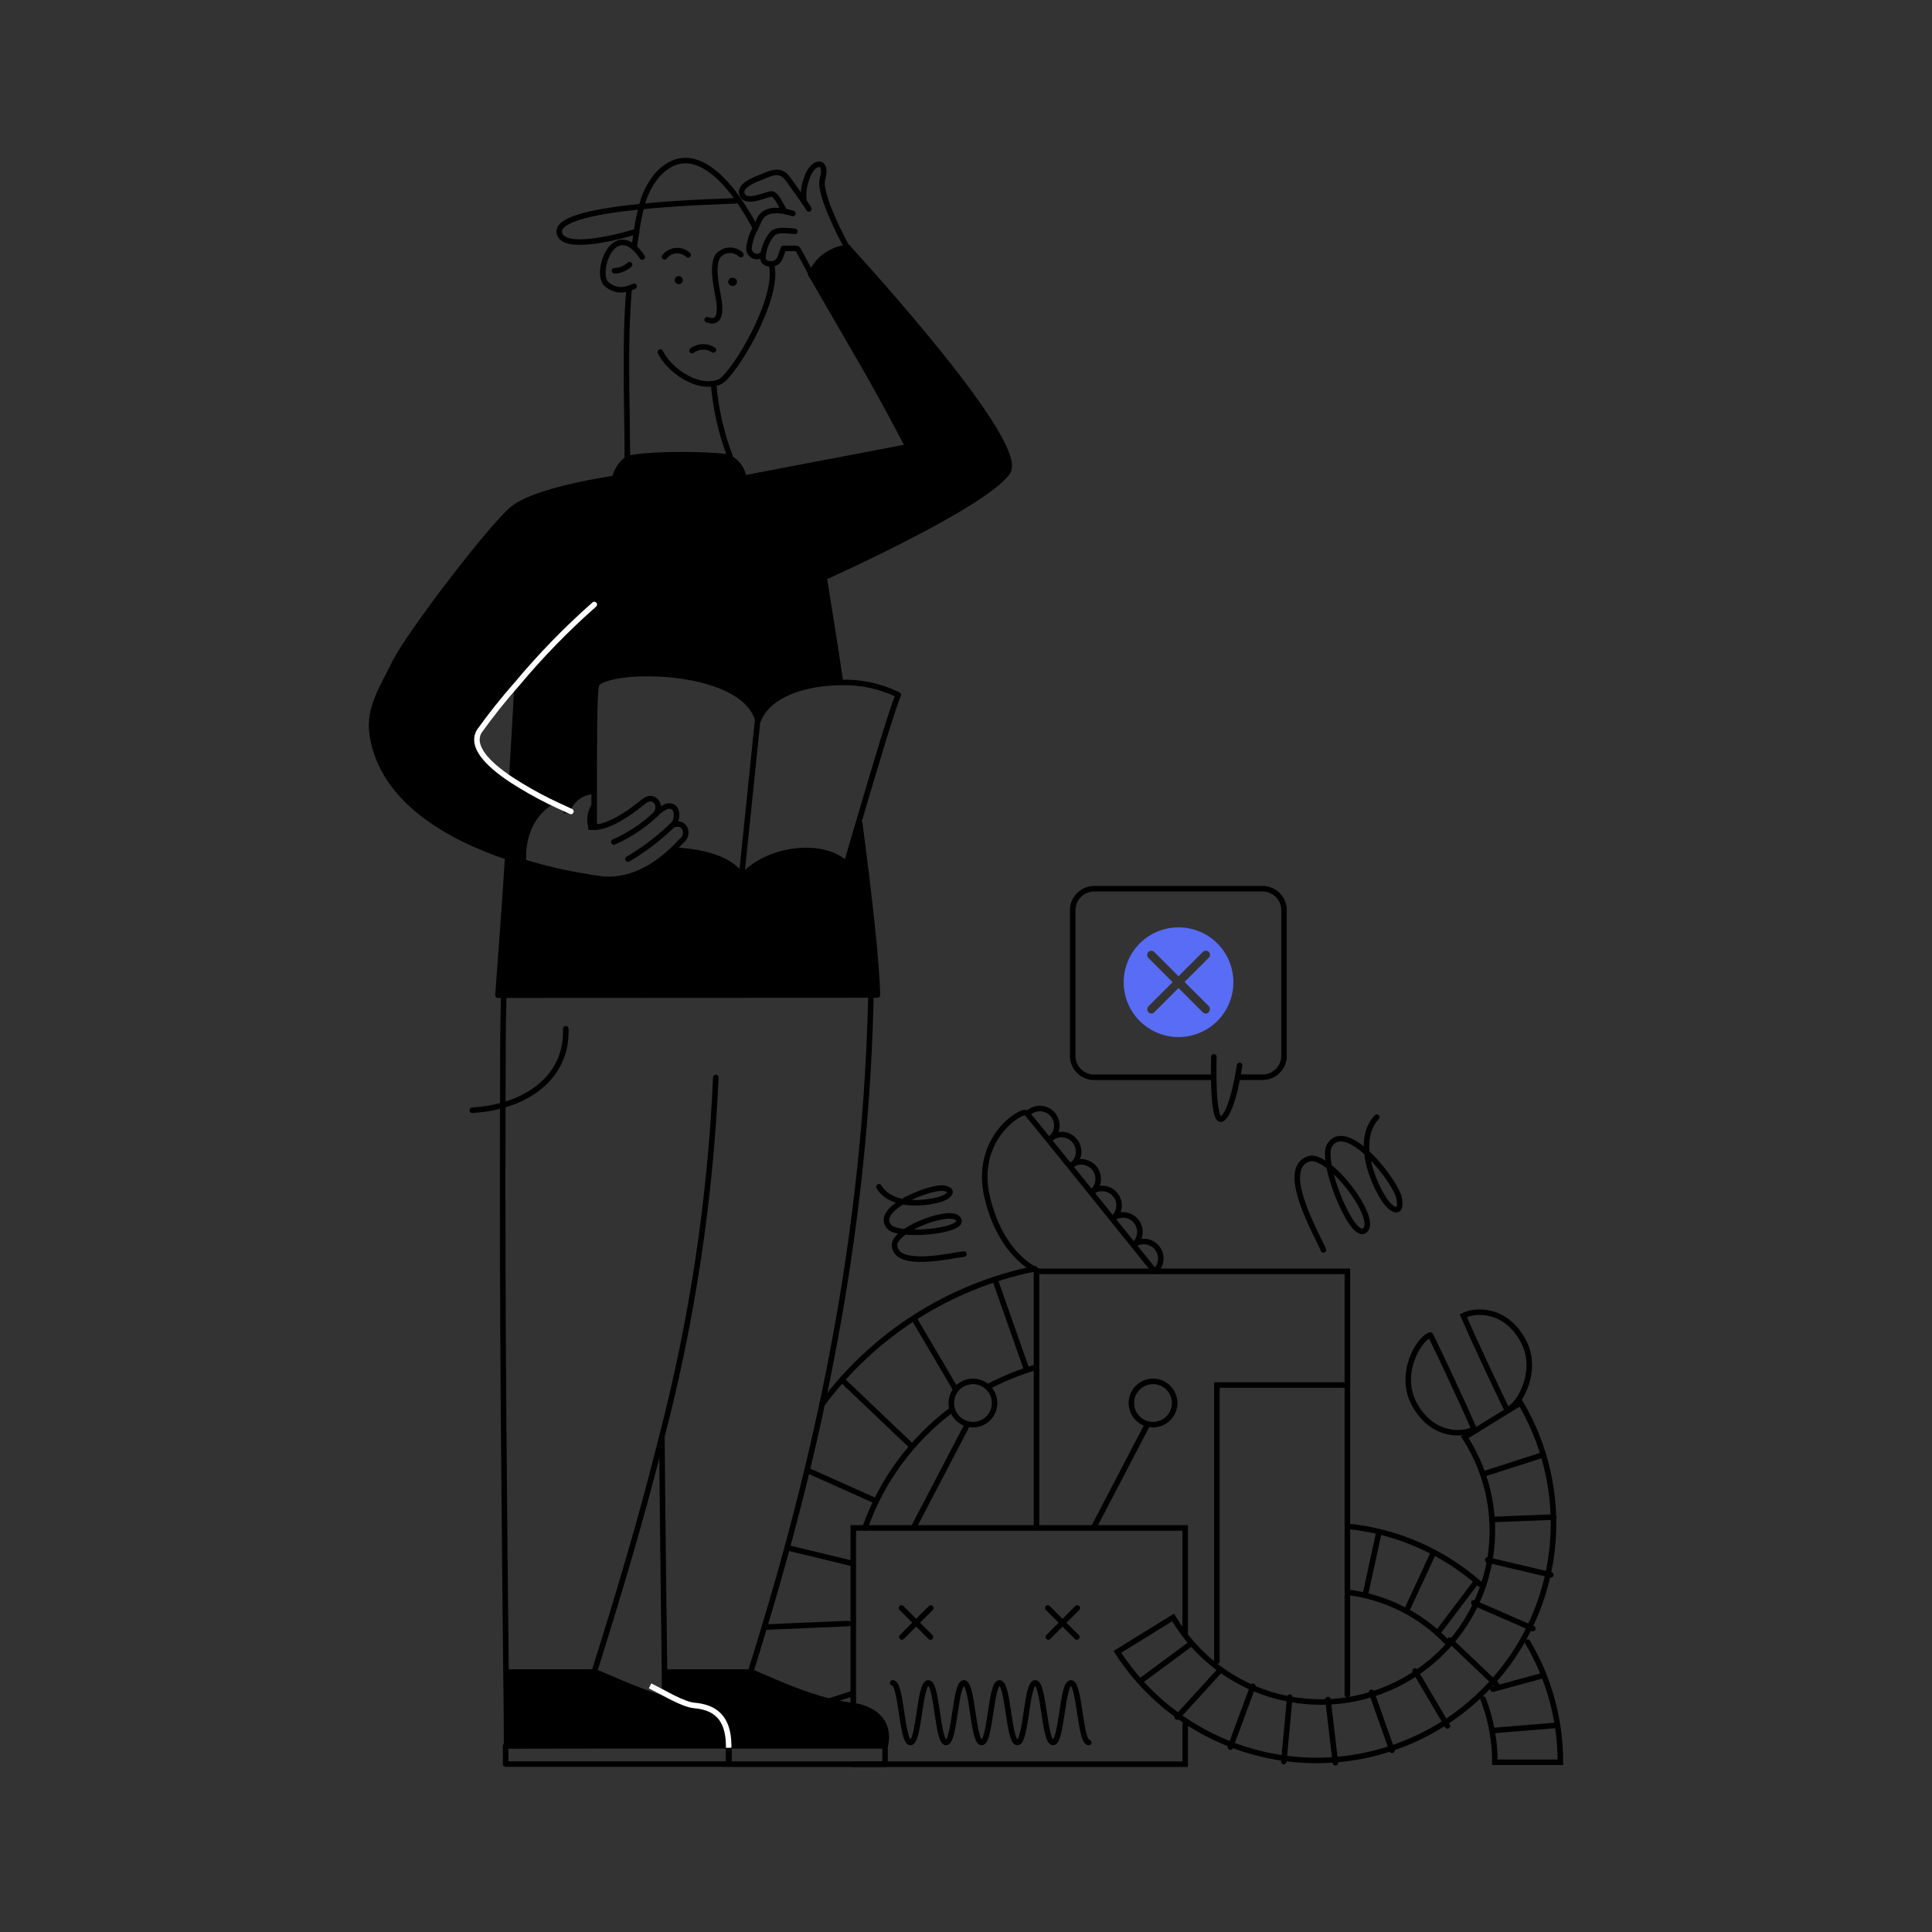 <svg width="300" height="300" viewBox="0 0 300 300" fill="none" xmlns="http://www.w3.org/2000/svg">
<rect x="0" y="0" width="300" height="300" fill="#333333" stroke="none"/>
<path d="M132.105 264.825C135.24 265.2 138.225 266.94 137.49 270.96H113.205C114 267 111 265.2 107.82 264.825C106.236 264.62 104.671 264.289 103.14 263.835V263.64C103.14 263.355 103.14 261.945 103.14 259.635H116.55C117.735 259.905 125.565 264 132.105 264.825Z" fill="black"/>
<path d="M113.205 270.96L78.585 271.11C78.585 270.645 78.585 266.415 78.495 259.635H92.265C93.195 259.83 98.01 262.32 103.155 263.82C104.686 264.274 106.251 264.605 107.835 264.81C111 265.2 114 267 113.205 270.96Z" fill="black"/>
<path d="M93.45 136.5C98.52 136.98 102.45 133.89 104.58 131.85L104.67 131.94C109.17 132.195 113.415 133.26 115.17 135.975H115.29C118.995 131.76 127.38 130.47 131.25 133.86H131.49C131.835 132.72 132.495 130.425 133.305 127.665H133.5C135 139.02 136.14 149.4 136.23 154.23L77.37 154.5C77.505 151.755 78.21 143.07 78.87 133.335L78.945 133.14C79.695 133.395 80.445 133.635 81.195 133.86C85.202 135.069 89.3 135.952 93.45 136.5Z" fill="black"/>
<path d="M80.28 106.305C78.201 108.659 76.243 111.117 74.415 113.67C73.11 115.875 75.525 118.56 79.38 121.17V121.08C79.86 114.45 80.16 109.17 80.28 106.305ZM85.305 124.5V124.74C85.305 124.74 81.075 127.08 81.27 133.5L81.15 133.89C80.415 133.665 79.65 133.425 78.9 133.17C69.705 130.035 59.295 124.26 57.795 114C57.21 109.92 59.46 106.68 61.245 103.02C63.48 98.4 76.44 81.585 79.605 79.02C83.19 76.02 95.445 74.28 95.445 74.28C95.721 73.082 96.412 72.019 97.395 71.28C98.895 70.605 107.595 70.35 112.56 70.905C112.849 70.937 113.129 71.024 113.385 71.16C113.95 71.479 114.435 71.924 114.802 72.459C115.168 72.995 115.407 73.608 115.5 74.25L141 69.39C136.005 59.715 132.495 54 126 42.735V42.615C126.491 41.454 127.289 40.449 128.31 39.708C129.33 38.968 130.534 38.521 131.79 38.415C134.64 41.52 159.645 68.985 156.63 73.305C153.03 78.495 128.13 89.67 128.13 89.67C128.775 93.75 129.63 99.21 130.665 105.87V105.975C125.235 105.975 119.625 107.775 117.96 111.675H117.81C115.05 103.17 93.51 103.5 92.445 106.5C92.145 107.31 92.055 115.74 92.115 122.88H92.01C91.14 122.933 90.304 123.238 89.603 123.757C88.903 124.276 88.368 124.988 88.065 125.805C87.18 125.4 86.235 124.95 85.305 124.5Z" fill="black"/>
<path d="M78.51 273.93H113.13V271.08H78.51V273.93Z" stroke="black" stroke-width="0.86" stroke-linecap="round" stroke-linejoin="round"/>
<path d="M137.43 271.095H113.19V273.945H137.43V271.095Z" stroke="black" stroke-width="0.86" stroke-linecap="round" stroke-linejoin="round"/>
<path d="M132.495 264.84V237.255H184.035V253.62" stroke="black" stroke-width="0.86" stroke-miterlimit="10" stroke-linecap="round"/>
<path d="M184.035 267.765V273.945H132.495" stroke="black" stroke-width="0.86" stroke-miterlimit="10" stroke-linecap="round"/>
<path d="M229.83 246C224.09 240.925 216.903 237.777 209.28 237" stroke="black" stroke-width="0.86" stroke-miterlimit="10" stroke-linecap="round"/>
<path d="M230.31 263.835C231.513 266.966 232.128 270.291 232.125 273.645H242.295C242.306 267.086 240.55 260.645 237.21 255" stroke="black" stroke-width="0.86" stroke-miterlimit="10" stroke-linecap="round"/>
<path d="M209.22 247.245C215.077 247.959 220.511 250.666 224.61 254.91" stroke="black" stroke-width="0.86" stroke-miterlimit="10" stroke-linecap="round"/>
<path d="M214.05 238.23L212.025 247.56" stroke="black" stroke-width="0.86" stroke-miterlimit="10" stroke-linecap="round"/>
<path d="M222.54 241.2L218.385 250.155" stroke="black" stroke-width="0.86" stroke-miterlimit="10" stroke-linecap="round"/>
<path d="M229.26 245.58L223.215 253.59" stroke="black" stroke-width="0.86" stroke-miterlimit="10" stroke-linecap="round"/>
<path d="M231.81 262.29L239.715 260.145" stroke="black" stroke-width="0.86" stroke-miterlimit="10" stroke-linecap="round"/>
<path d="M231.78 268.725L241.62 267.915" stroke="black" stroke-width="0.86" stroke-miterlimit="10" stroke-linecap="round"/>
<path d="M173.505 256.5C178.726 264.6 186.916 270.328 196.315 272.454C205.714 274.58 215.572 272.934 223.771 267.869C231.969 262.804 237.853 254.725 240.159 245.368C242.464 236.012 241.007 226.124 236.1 217.83L227.445 223.17C229.376 226.144 230.693 229.474 231.319 232.965C231.945 236.455 231.868 240.035 231.092 243.495C230.315 246.956 228.856 250.226 226.798 253.114C224.741 256.002 222.127 258.45 219.111 260.315C216.095 262.179 212.736 263.422 209.233 263.971C205.729 264.52 202.152 264.363 198.71 263.51C195.268 262.658 192.031 261.126 189.189 259.005C186.347 256.884 183.957 254.217 182.16 251.16L173.505 256.5Z" stroke="black" stroke-width="0.86" stroke-miterlimit="10" stroke-linecap="round"/>
<path d="M239.58 225.915L230.295 228.9" stroke="black" stroke-width="0.86" stroke-miterlimit="10" stroke-linecap="round"/>
<path d="M241.275 235.575L231.645 235.95" stroke="black" stroke-width="0.86" stroke-miterlimit="10" stroke-linecap="round"/>
<path d="M240.81 244.545L231 242.235" stroke="black" stroke-width="0.86" stroke-miterlimit="10" stroke-linecap="round"/>
<path d="M238.02 252.885L228.855 248.88" stroke="black" stroke-width="0.86" stroke-miterlimit="10" stroke-linecap="round"/>
<path d="M232.365 261.585L225.105 254.685" stroke="black" stroke-width="0.86" stroke-miterlimit="10" stroke-linecap="round"/>
<path d="M224.76 267.99L219.735 259.47" stroke="black" stroke-width="0.86" stroke-miterlimit="10" stroke-linecap="round"/>
<path d="M216.15 271.785L212.97 262.785" stroke="black" stroke-width="0.86" stroke-miterlimit="10" stroke-linecap="round"/>
<path d="M207.36 273.72L206.205 263.91" stroke="black" stroke-width="0.86" stroke-miterlimit="10" stroke-linecap="round"/>
<path d="M199.35 273.525L200.28 263.535" stroke="black" stroke-width="0.86" stroke-miterlimit="10" stroke-linecap="round"/>
<path d="M191.055 271.29L194.55 261.84" stroke="black" stroke-width="0.86" stroke-miterlimit="10" stroke-linecap="round"/>
<path d="M189.54 259.26L182.805 266.64" stroke="black" stroke-width="0.86" stroke-miterlimit="10" stroke-linecap="round"/>
<path d="M185.04 255.15L177.09 261.03" stroke="black" stroke-width="0.86" stroke-miterlimit="10" stroke-linecap="round"/>
<path d="M160.68 197.01C147.464 199.693 135.708 207.174 127.68 218.01" stroke="black" stroke-width="0.86" stroke-miterlimit="10" stroke-linecap="round"/>
<path d="M153.435 215.325C155.789 214.083 158.262 213.078 160.815 212.325" stroke="black" stroke-width="0.86" stroke-miterlimit="10" stroke-linecap="round"/>
<path d="M134.31 237.27C136.886 229.94 141.585 223.544 147.81 218.895" stroke="black" stroke-width="0.86" stroke-miterlimit="10" stroke-linecap="round"/>
<path d="M128.715 264.165L132.465 262.95" stroke="black" stroke-width="0.86" stroke-miterlimit="10" stroke-linecap="round"/>
<path d="M118.71 252.66L131.745 252.105" stroke="black" stroke-width="0.86" stroke-miterlimit="10" stroke-linecap="round"/>
<path d="M122.235 240.33L132.435 242.79" stroke="black" stroke-width="0.86" stroke-miterlimit="10" stroke-linecap="round"/>
<path d="M125.34 228.3L135.87 233.01" stroke="black" stroke-width="0.86" stroke-miterlimit="10" stroke-linecap="round"/>
<path d="M130.74 214.26L141.42 224.43" stroke="black" stroke-width="0.86" stroke-miterlimit="10" stroke-linecap="round"/>
<path d="M141.93 204.75L148.395 215.73" stroke="black" stroke-width="0.86" stroke-miterlimit="10" stroke-linecap="round"/>
<path d="M154.665 199.155L159.345 212.445" stroke="black" stroke-width="0.86" stroke-miterlimit="10" stroke-linecap="round"/>
<path d="M144.54 249.69L140.04 254.19" stroke="black" stroke-width="0.86" stroke-miterlimit="10" stroke-linecap="round"/>
<path d="M139.98 249.69L144.48 254.19" stroke="black" stroke-width="0.86" stroke-miterlimit="10" stroke-linecap="round"/>
<path d="M183 144C181.314 144 179.666 144.5 178.265 145.437C176.864 146.374 175.772 147.705 175.127 149.263C174.483 150.821 174.315 152.535 174.645 154.188C174.975 155.841 175.788 157.359 176.981 158.55C178.174 159.741 179.693 160.551 181.347 160.878C183.001 161.205 184.714 161.034 186.271 160.387C187.827 159.74 189.157 158.646 190.091 157.243C191.026 155.839 191.523 154.191 191.52 152.505C191.52 151.387 191.299 150.28 190.871 149.247C190.443 148.214 189.815 147.276 189.024 146.486C188.232 145.696 187.293 145.07 186.259 144.643C185.226 144.217 184.118 143.998 183 144ZM187.695 157.185C187.635 157.248 187.563 157.297 187.483 157.331C187.403 157.365 187.317 157.383 187.23 157.383C187.143 157.383 187.057 157.365 186.977 157.331C186.897 157.297 186.825 157.248 186.765 157.185C185.895 156.3 184.455 154.86 183 153.42L179.235 157.185C179.179 157.248 179.109 157.298 179.031 157.332C178.954 157.366 178.87 157.382 178.785 157.38C178.658 157.377 178.535 157.337 178.43 157.265C178.325 157.193 178.243 157.092 178.194 156.975C178.145 156.858 178.13 156.729 178.153 156.604C178.175 156.479 178.233 156.363 178.32 156.27C178.695 155.91 180.345 154.245 182.085 152.505L178.335 148.755C178.273 148.697 178.223 148.627 178.188 148.55C178.153 148.472 178.133 148.389 178.13 148.304C178.128 148.219 178.142 148.134 178.172 148.055C178.202 147.975 178.247 147.902 178.305 147.84C178.363 147.778 178.433 147.728 178.51 147.693C178.588 147.658 178.671 147.638 178.756 147.636C178.841 147.633 178.926 147.647 179.005 147.677C179.085 147.707 179.158 147.752 179.22 147.81C179.355 147.93 181.11 149.7 183 151.59L186.78 147.81C186.903 147.692 187.067 147.626 187.237 147.626C187.408 147.626 187.572 147.692 187.695 147.81C187.755 147.87 187.803 147.941 187.836 148.02C187.868 148.098 187.885 148.182 187.885 148.268C187.885 148.353 187.868 148.437 187.836 148.515C187.803 148.594 187.755 148.665 187.695 148.725L183.93 152.475L187.71 156.24C187.823 156.371 187.882 156.541 187.873 156.714C187.865 156.887 187.79 157.05 187.665 157.17L187.695 157.185Z" fill="#586CF5"/>
<path d="M167.28 249.69L162.78 254.19" stroke="black" stroke-width="0.86" stroke-miterlimit="10" stroke-linecap="round"/>
<path d="M162.705 249.69L167.205 254.19" stroke="black" stroke-width="0.86" stroke-miterlimit="10" stroke-linecap="round"/>
<path d="M160.95 237.24V197.415H209.22V263.13" stroke="black" stroke-width="0.86" stroke-miterlimit="10" stroke-linecap="round"/>
<path d="M234.135 218.895C235.95 218.175 239.055 212.775 236.49 208.14C233.715 203.1 229.11 203.355 227.22 204.3C228.72 207.78 232.485 215.835 234.015 218.925" stroke="black" stroke-width="0.86" stroke-miterlimit="10" stroke-linecap="round"/>
<path d="M222 207.33C220.185 208.065 217.08 213.45 219.645 218.085C222.42 223.125 227.025 222.87 228.915 221.94C227.415 218.46 223.65 210.39 222.12 207.315" stroke="black" stroke-width="0.86" stroke-miterlimit="10" stroke-linecap="round"/>
<path d="M138.615 261.315C139.995 261.315 139.995 270.57 141.375 270.57C142.755 270.57 142.755 261.315 144.15 261.315C145.545 261.315 145.53 270.57 146.91 270.57C148.29 270.57 148.29 261.315 149.67 261.315C151.05 261.315 151.05 270.57 152.43 270.57C153.81 270.57 153.825 261.315 155.205 261.315C156.585 261.315 156.585 270.57 157.98 270.57C159.375 270.57 159.36 261.315 160.74 261.315C162.12 261.315 162.135 270.57 163.515 270.57C164.895 270.57 164.91 261.315 166.29 261.315C167.67 261.315 167.685 270.57 169.065 270.57" stroke="black" stroke-width="0.86" stroke-miterlimit="10" stroke-linecap="round"/>
<path d="M169.845 237.15L178.125 221.295" stroke="black" stroke-width="0.86" stroke-miterlimit="10" stroke-linecap="round"/>
<path d="M179.04 221.22C180.896 221.22 182.4 219.716 182.4 217.86C182.4 216.004 180.896 214.5 179.04 214.5C177.184 214.5 175.68 216.004 175.68 217.86C175.68 219.716 177.184 221.22 179.04 221.22Z" stroke="black" stroke-width="0.86" stroke-miterlimit="10" stroke-linecap="round"/>
<path d="M141.885 237.15L150.165 221.295" stroke="black" stroke-width="0.86" stroke-miterlimit="10" stroke-linecap="round"/>
<path d="M151.08 221.22C152.936 221.22 154.44 219.716 154.44 217.86C154.44 216.004 152.936 214.5 151.08 214.5C149.224 214.5 147.72 216.004 147.72 217.86C147.72 219.716 149.224 221.22 151.08 221.22Z" stroke="black" stroke-width="0.86" stroke-miterlimit="10" stroke-linecap="round"/>
<path d="M188.955 257.97V215.07H209.055" stroke="black" stroke-width="0.86" stroke-miterlimit="10" stroke-linecap="round"/>
<path d="M179.28 197.415C179.28 197.415 159.78 173.16 159.39 172.815C158.775 172.155 151.11 176.73 153.3 185.94C155.49 195.15 161.1 197.34 161.1 197.34" stroke="black" stroke-width="0.86" stroke-miterlimit="10" stroke-linecap="round"/>
<path d="M176.13 193.23C176.683 192.856 177.357 192.706 178.016 192.809C178.675 192.912 179.271 193.261 179.684 193.785C180.096 194.31 180.295 194.971 180.239 195.636C180.184 196.302 179.879 196.921 179.385 197.37" stroke="black" stroke-width="0.86" stroke-miterlimit="10" stroke-linecap="round"/>
<path d="M172.89 189.105C173.443 188.731 174.117 188.581 174.776 188.684C175.436 188.787 176.031 189.136 176.444 189.66C176.856 190.185 177.055 190.846 176.999 191.512C176.944 192.177 176.639 192.796 176.145 193.245" stroke="black" stroke-width="0.86" stroke-miterlimit="10" stroke-linecap="round"/>
<path d="M169.65 184.995C170.203 184.621 170.877 184.471 171.536 184.574C172.196 184.677 172.791 185.026 173.204 185.55C173.616 186.075 173.815 186.736 173.759 187.402C173.704 188.067 173.399 188.686 172.905 189.135" stroke="black" stroke-width="0.86" stroke-miterlimit="10" stroke-linecap="round"/>
<path d="M166.41 180.87C166.963 180.496 167.637 180.346 168.296 180.449C168.956 180.552 169.551 180.901 169.964 181.425C170.376 181.95 170.575 182.611 170.519 183.276C170.464 183.942 170.159 184.561 169.665 185.01" stroke="black" stroke-width="0.86" stroke-miterlimit="10" stroke-linecap="round"/>
<path d="M163.155 176.76C163.704 176.316 164.407 176.109 165.109 176.184C165.81 176.258 166.454 176.609 166.898 177.158C167.341 177.707 167.548 178.409 167.474 179.111C167.399 179.813 167.049 180.456 166.5 180.9" stroke="black" stroke-width="0.86" stroke-miterlimit="10" stroke-linecap="round"/>
<path d="M159.915 172.635C160.467 172.235 161.152 172.063 161.827 172.156C162.502 172.249 163.115 172.6 163.538 173.135C163.96 173.67 164.159 174.348 164.094 175.026C164.028 175.704 163.702 176.331 163.185 176.775" stroke="black" stroke-width="0.86" stroke-miterlimit="10" stroke-linecap="round"/>
<path d="M205.5 194.085C204.54 191.73 198.495 181.485 203.235 179.94C206.325 178.92 214.38 189.555 211.815 191.13C209.82 192.36 204.945 180.225 206.46 177.825C209.13 173.61 216.96 183.675 217.29 186.21C217.725 189 215.79 187.71 214.83 186.105C212.73 182.73 210.675 176.805 213.78 173.475" stroke="black" stroke-width="0.86" stroke-miterlimit="10" stroke-linecap="round"/>
<path d="M149.685 194.73C147.765 194.925 139.005 197.085 138.9 193.305C138.9 190.845 148.305 187.305 148.905 189.495C149.37 191.22 139.485 192.12 138.075 190.5C135.585 187.65 144.585 184.185 146.52 184.5C148.455 184.815 147.225 185.895 145.905 186.255C142.995 187.05 138.24 187.26 136.485 184.29" stroke="black" stroke-width="0.86" stroke-miterlimit="10" stroke-linecap="round"/>
<path d="M188.31 167.28H170.085C169.204 167.329 168.339 167.027 167.681 166.439C167.023 165.851 166.625 165.026 166.575 164.145V141.15C166.625 140.268 167.023 139.441 167.68 138.851C168.338 138.261 169.202 137.955 170.085 138H195.87C196.75 137.955 197.612 138.259 198.27 138.846C198.927 139.433 199.326 140.255 199.38 141.135V164.13C199.33 165.011 198.932 165.836 198.274 166.424C197.616 167.012 196.751 167.314 195.87 167.265H192.375" stroke="black" stroke-width="0.86" stroke-linecap="round" stroke-linejoin="round"/>
<path d="M192.48 165.435C192.48 165.435 191.52 172.365 189.825 173.685C188.13 175.005 188.49 164.1 188.49 164.1" stroke="black" stroke-width="0.86" stroke-linecap="round" stroke-linejoin="round"/>
<path d="M113.82 43.14C113.902 43.14 113.983 43.156 114.059 43.188C114.135 43.22 114.203 43.267 114.26 43.325C114.318 43.384 114.363 43.454 114.393 43.53C114.423 43.606 114.437 43.688 114.435 43.77C114.435 43.852 114.419 43.933 114.387 44.009C114.355 44.084 114.308 44.153 114.25 44.21C114.191 44.268 114.121 44.313 114.045 44.343C113.969 44.373 113.887 44.387 113.805 44.385C113.715 44.399 113.623 44.393 113.536 44.368C113.448 44.344 113.367 44.3 113.298 44.241C113.229 44.182 113.174 44.108 113.136 44.026C113.098 43.943 113.078 43.853 113.078 43.763C113.078 43.672 113.098 43.582 113.136 43.499C113.174 43.416 113.229 43.343 113.298 43.284C113.367 43.225 113.448 43.181 113.536 43.157C113.623 43.132 113.715 43.126 113.805 43.14H113.82Z" fill="black"/>
<path d="M105.405 42.87C105.488 42.872 105.569 42.89 105.645 42.924C105.721 42.957 105.789 43.005 105.846 43.065C105.903 43.125 105.948 43.196 105.978 43.273C106.008 43.35 106.022 43.432 106.02 43.515C106.02 43.597 106.004 43.678 105.972 43.754C105.94 43.83 105.893 43.898 105.835 43.955C105.776 44.013 105.706 44.057 105.63 44.088C105.554 44.118 105.472 44.132 105.39 44.13C105.307 44.128 105.226 44.11 105.15 44.076C105.074 44.043 105.006 43.995 104.949 43.935C104.892 43.875 104.847 43.804 104.817 43.727C104.787 43.65 104.773 43.568 104.775 43.485C104.775 43.403 104.791 43.322 104.823 43.246C104.855 43.17 104.902 43.102 104.96 43.045C105.019 42.987 105.089 42.942 105.165 42.912C105.241 42.882 105.323 42.868 105.405 42.87Z" fill="black"/>
<path d="M102.78 223.29C102.915 239.28 103.11 253.08 103.185 259.635C103.185 261.945 103.185 263.355 103.185 263.64" stroke="black" stroke-width="0.86" stroke-miterlimit="10"/>
<path d="M87.855 159.735C88.05 166.215 83.55 170.1 78 171.645C76.477 172.062 74.912 172.314 73.335 172.395" stroke="black" stroke-width="0.86" stroke-miterlimit="10" stroke-linecap="round"/>
<path d="M111.15 167.31C110.318 186.21 107.493 204.969 102.72 223.275C99.555 236.025 95.865 248.22 92.325 259.47V259.62C93.255 259.815 98.07 262.305 103.215 263.805C104.746 264.259 106.311 264.59 107.895 264.795C111.045 265.17 114.015 266.91 113.28 270.93L78.66 271.08C78.66 270.615 78.66 266.385 78.57 259.605C78.375 240.93 77.94 202.98 78.075 171.615C78.075 165.735 78.075 160.095 78.21 154.845" stroke="black" stroke-width="0.86" stroke-linecap="round" stroke-linejoin="round"/>
<path d="M135.225 155.13C134.28 196.515 125.22 232.08 116.55 259.62C117.75 259.875 125.55 264.03 132.12 264.795C135.255 265.17 138.24 266.91 137.505 270.93H112.92" stroke="black" stroke-width="0.86" stroke-linecap="round" stroke-linejoin="round"/>
<path d="M117.12 259.635H116.55H103.41" stroke="black" stroke-width="0.86" stroke-miterlimit="10"/>
<path d="M92.28 259.635H92.265H78.57" stroke="black" stroke-width="0.86" stroke-miterlimit="10"/>
<path d="M119.805 41.115C121.125 46.305 113.805 58.515 111.66 59.34C111.399 59.444 111.127 59.52 110.85 59.565C107.76 60.12 103.86 57.375 102.54 54.66" stroke="black" stroke-width="0.86" stroke-miterlimit="10" stroke-linecap="round"/>
<path d="M98.49 38.325C98.595 37.59 98.7 36.825 98.835 35.94C99.022 34.62 99.287 33.313 99.63 32.025C100.047 30.271 100.857 28.634 102 27.24C106.365 22.365 111.135 25.995 114.66 31.02C115.64 32.436 116.527 33.914 117.315 35.445" stroke="black" stroke-width="0.86" stroke-miterlimit="10" stroke-linecap="round"/>
<path d="M97.41 71.025C97.41 62.145 96.945 53.76 97.68 44.895" stroke="black" stroke-width="0.86" stroke-miterlimit="10"/>
<path d="M110.805 59.205V59.565C111.123 63.485 112.002 67.34 113.415 71.01" stroke="black" stroke-width="0.86" stroke-miterlimit="10"/>
<path d="M99.72 39.9C99.358 39.345 98.924 38.841 98.43 38.4C94.92 35.4 92.595 42.06 94.035 43.965C94.492 44.44 95.078 44.769 95.721 44.913C96.364 45.057 97.034 45.009 97.65 44.775C97.929 44.689 98.2 44.578 98.46 44.445" stroke="black" stroke-width="0.86" stroke-miterlimit="10" stroke-linecap="round"/>
<path d="M99.15 35.82L98.835 35.94C96.885 36.57 86.955 39.315 86.835 35.94C86.835 33.87 93.03 32.715 99.585 32.07C106.425 31.38 113.61 31.245 114.405 31.17" stroke="black" stroke-width="0.86" stroke-miterlimit="10"/>
<path d="M97.755 41.1C97.115 41.688 96.284 42.024 95.415 42.045" stroke="black" stroke-width="0.86" stroke-miterlimit="10" stroke-linecap="round"/>
<path d="M78.825 133.365C78.21 143.1 77.505 151.785 77.325 154.53L136.245 154.5C136.155 149.595 135 139.215 133.5 127.86" stroke="black" stroke-width="0.86" stroke-linecap="round" stroke-linejoin="round"/>
<path d="M80.28 106.305C80.16 109.17 79.86 114.45 79.455 121.035" stroke="black" stroke-width="0.86" stroke-linecap="round" stroke-linejoin="round"/>
<path d="M88.65 126L88.125 125.76C87.18 125.34 86.235 124.89 85.305 124.44C83.265 123.433 81.287 122.306 79.38 121.065C75.525 118.5 73.11 115.815 74.415 113.565C76.244 111.012 78.201 108.554 80.28 106.2C83.965 101.794 87.976 97.673 92.28 93.87" stroke="black" stroke-width="0.86" stroke-linejoin="round"/>
<path d="M125.595 32.445C125.49 32.265 125.235 31.845 124.89 31.335C124.005 30.06 122.61 28.155 122.34 27.78C121.395 26.46 120.3 26.61 118.905 27.225C117.99 27.63 114.87 28.545 115.185 30.015C115.62 31.98 119.19 30.015 119.88 30.12C120.57 30.225 121.245 31.845 121.77 32.715" stroke="black" stroke-width="0.86" stroke-miterlimit="10" stroke-linecap="round"/>
<path d="M123.12 33.15C122.672 33.01 122.216 32.895 121.755 32.805C119.4 32.385 118.38 33.15 117.93 34.095C117.69 34.575 117.48 35.025 117.285 35.46C116.763 36.385 116.431 37.405 116.31 38.46C116.28 38.71 116.328 38.962 116.446 39.184C116.564 39.406 116.748 39.587 116.972 39.701C117.196 39.815 117.449 39.858 117.698 39.824C117.947 39.79 118.18 39.68 118.365 39.51" stroke="black" stroke-width="0.86" stroke-miterlimit="10" stroke-linecap="round"/>
<path d="M130.5 105.87C129.525 99.21 128.61 93.75 127.965 89.67C127.965 89.67 152.91 78.495 156.465 73.305C159.465 68.985 134.475 41.52 131.625 38.415L131.37 38.13C131.37 38.13 126.975 30.135 127.725 27.735C128.64 24.735 126.09 24.735 125.19 27.93C124.799 29.015 124.686 30.18 124.86 31.32" stroke="black" stroke-width="0.86" stroke-miterlimit="10" stroke-linecap="round"/>
<path d="M85.29 124.74C85.29 124.74 81.075 127.08 81.27 133.5" stroke="black" stroke-width="0.86" stroke-miterlimit="10" stroke-linecap="round"/>
<path d="M93.465 136.5C89.299 135.945 85.186 135.052 81.165 133.83C80.43 133.605 79.665 133.365 78.915 133.11C69.705 130.035 59.295 124.26 57.795 114C57.21 109.92 59.46 106.68 61.245 103.02C63.48 98.4 76.44 81.585 79.605 79.02C83.19 76.02 95.445 74.28 95.445 74.28C95.721 73.082 96.412 72.019 97.395 71.28C98.895 70.605 107.595 70.35 112.56 70.905C112.849 70.937 113.129 71.024 113.385 71.16C113.95 71.479 114.435 71.924 114.802 72.459C115.168 72.995 115.407 73.608 115.5 74.25L141 69.39C136.005 59.715 132.495 54 126 42.735V42.615C125.655 41.955 123.885 38.61 123.81 38.58C123.735 38.55 121.65 38.58 121.65 38.58L121.17 39.915C121.074 40.234 120.874 40.512 120.602 40.704C120.331 40.897 120.003 40.994 119.67 40.98C119.055 40.98 118.5 40.65 118.5 40.185C118.48 40.001 118.48 39.815 118.5 39.63C118.643 38.365 119.166 37.172 120 36.21C120.795 35.595 122.235 35.82 123.42 35.925" stroke="black" stroke-width="0.86" stroke-linecap="round" stroke-linejoin="round"/>
<path d="M131.685 38.415C130.429 38.521 129.225 38.968 128.205 39.708C127.184 40.449 126.386 41.454 125.895 42.615" stroke="black" stroke-width="0.86" stroke-miterlimit="10" stroke-linecap="round"/>
<path d="M107.46 54.435C107.936 54.082 108.509 53.883 109.101 53.864C109.693 53.845 110.277 54.008 110.775 54.33" stroke="black" stroke-width="0.86" stroke-linecap="round" stroke-linejoin="round"/>
<path d="M106.845 39.585C106.593 39.348 106.294 39.167 105.967 39.053C105.64 38.938 105.293 38.894 104.948 38.922C104.604 38.951 104.268 39.051 103.965 39.217C103.661 39.383 103.395 39.61 103.185 39.885" stroke="black" stroke-width="0.86" stroke-miterlimit="10" stroke-linecap="round"/>
<path d="M115.05 39.54C114.8 39.301 114.503 39.118 114.177 39.003C113.851 38.887 113.505 38.842 113.16 38.871C112.816 38.899 112.481 39 112.179 39.167C111.876 39.334 111.612 39.564 111.405 39.84" stroke="black" stroke-width="0.86" stroke-miterlimit="10" stroke-linecap="round"/>
<path d="M111.315 40.035C110.55 41.865 111.315 44.745 111.63 46.65C111.795 47.955 112.035 50.46 109.815 49.65" stroke="black" stroke-width="0.86" stroke-miterlimit="10" stroke-linecap="round"/>
<path d="M117.735 111.855C117.754 111.793 117.779 111.732 117.81 111.675C119.475 107.775 125.085 106.005 130.515 105.975C133.544 105.876 136.553 106.504 139.29 107.805" stroke="black" stroke-width="0.86" stroke-linecap="round" stroke-linejoin="round"/>
<path d="M92.445 106.5C93.51 103.5 115.05 103.215 117.66 111.705L115.215 135.465" stroke="black" stroke-width="0.86" stroke-linecap="round" stroke-linejoin="round"/>
<path d="M139.5 107.91C138.81 109.17 135.495 120.3 133.275 127.86C132.465 130.62 131.775 132.915 131.46 134.055C131.469 134.089 131.469 134.126 131.46 134.16" stroke="black" stroke-width="0.86" stroke-linecap="round" stroke-linejoin="round"/>
<path d="M131.235 133.995C127.365 130.605 118.98 131.895 115.275 136.11" stroke="black" stroke-width="0.86" stroke-linecap="round" stroke-linejoin="round"/>
<path d="M92.265 128.46C92.265 127.44 92.265 126.3 92.265 125.1C92.265 124.395 92.265 123.6 92.265 122.91C92.265 115.77 92.265 107.34 92.595 106.53" stroke="black" stroke-width="0.86" stroke-linecap="round" stroke-linejoin="round"/>
<path d="M115.155 136.035C113.415 133.32 109.155 132.255 104.655 132" stroke="black" stroke-width="0.86" stroke-linecap="round" stroke-linejoin="round"/>
<path d="M101.73 126.51C102.96 125.19 101.595 123.105 99.945 124.455C97.59 126.39 94.5 128.46 92.265 128.445H91.71H91.38" stroke="black" stroke-width="0.86" stroke-linejoin="round"/>
<path d="M97.5 133.41C100.052 131.903 102.414 130.095 104.535 128.025L104.7 127.83C105.255 127.095 105.36 124.83 103.56 125.19C102.862 125.507 102.234 125.961 101.715 126.525C99.834 128.276 97.675 129.7 95.325 130.74" stroke="black" stroke-width="0.86" stroke-linecap="round" stroke-linejoin="round"/>
<path d="M93.345 136.5H93.45C98.52 136.98 102.45 133.89 104.58 131.85C105.315 131.13 105.81 130.53 106.08 130.35C106.995 129.24 106.275 127.515 104.58 128.055" stroke="black" stroke-width="0.86" stroke-linejoin="round"/>
<path d="M91.77 128.715C91.761 128.605 91.761 128.495 91.77 128.385C91.619 127.831 91.585 127.251 91.67 126.683C91.755 126.115 91.958 125.571 92.265 125.085" stroke="black" stroke-width="0.86" stroke-linejoin="round"/>
<path d="M87.93 126.27C87.93 126.165 88.035 126 88.125 125.82C88.429 125.003 88.963 124.291 89.663 123.772C90.364 123.253 91.2 122.948 92.07 122.895" stroke="black" stroke-width="0.86" stroke-linejoin="round"/>
<path d="M88.65 126L88.125 125.76C87.18 125.34 86.235 124.89 85.305 124.44C83.265 123.433 81.287 122.306 79.38 121.065C75.525 118.5 73.11 115.815 74.415 113.565C76.244 111.012 78.201 108.554 80.28 106.2C83.965 101.794 87.976 97.673 92.28 93.87" stroke="white" stroke-width="0.86" stroke-linecap="round" stroke-linejoin="round"/>
<path d="M101.325 261.975C103.035 262.815 106.065 264.675 107.82 264.825C110.97 265.095 113.085 266.64 113.145 270.96" stroke="white" stroke-width="0.86" stroke-linecap="square" stroke-linejoin="round"/>
</svg>
